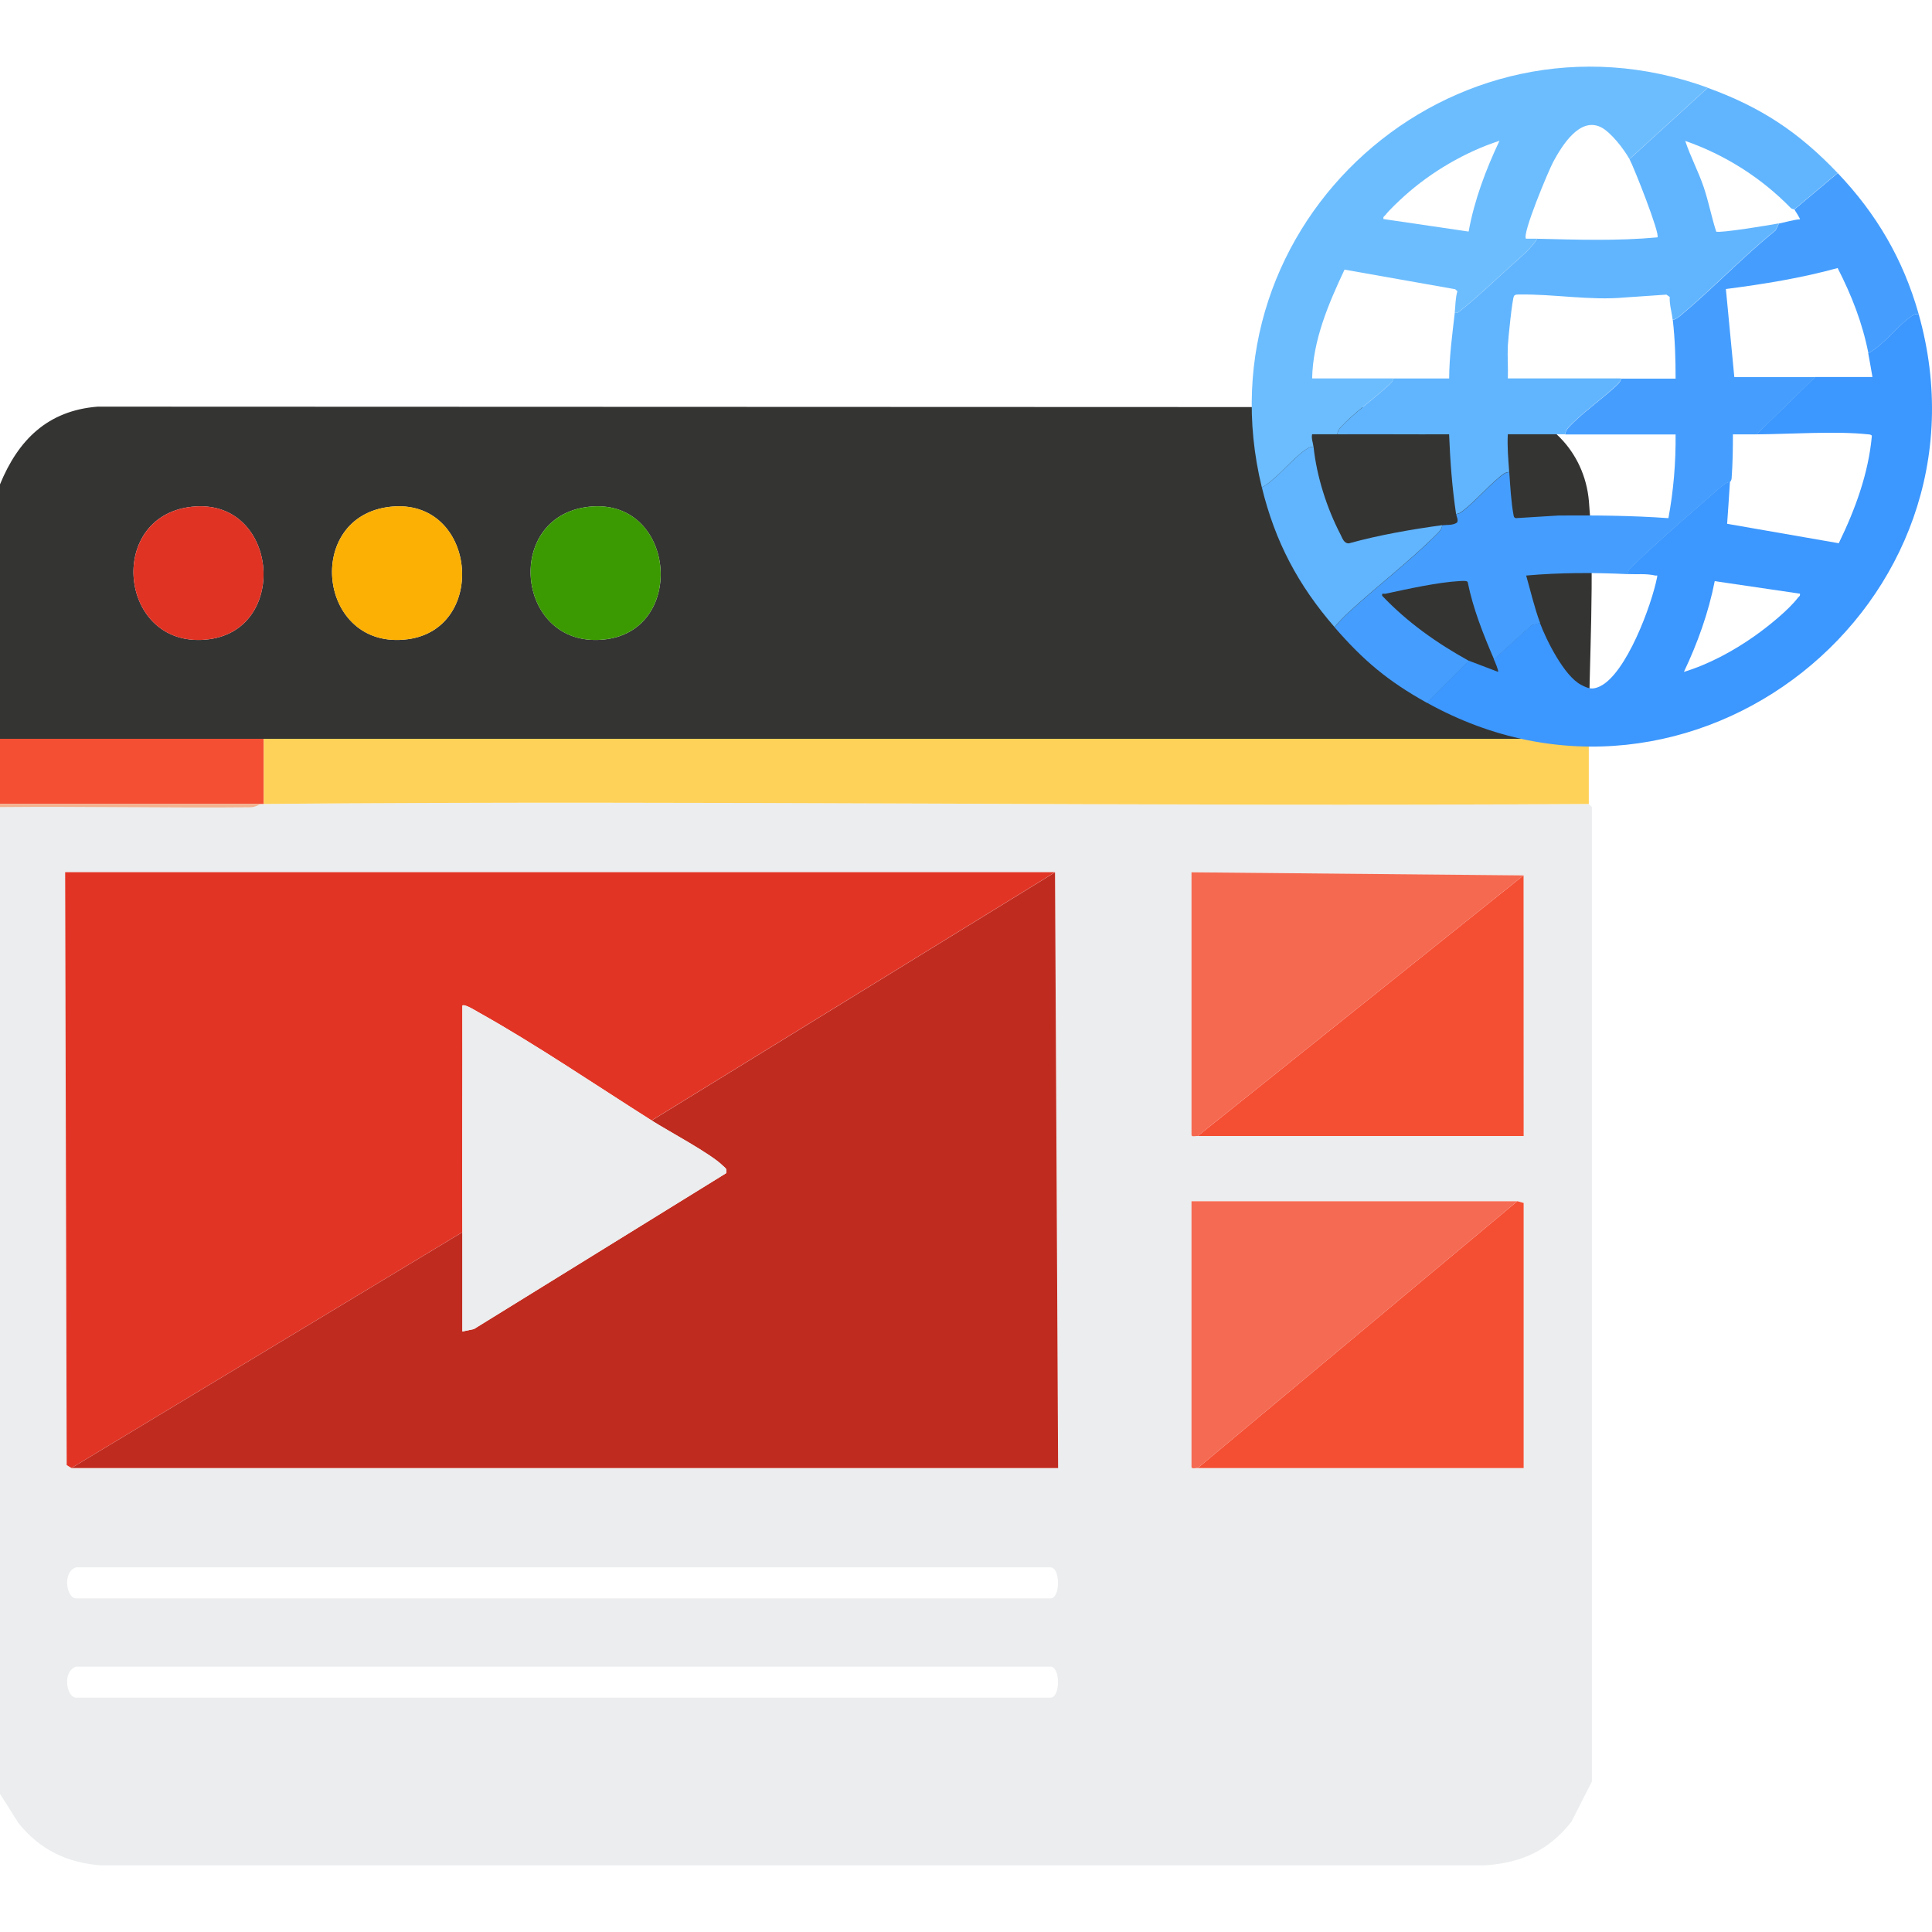 <?xml version="1.0" encoding="UTF-8"?><svg id="Layer_2" xmlns="http://www.w3.org/2000/svg" viewBox="0 0 500 500"><defs><style>.cls-1{fill:#ebedee;}.cls-2{fill:#fcb003;}.cls-3{fill:#c02b1f;}.cls-4{fill:none;}.cls-5{fill:#f56a53;}.cls-6{fill:#3c97fe;}.cls-7{fill:#459efe;}.cls-8{fill:#fed159;}.cls-9{fill:#343433;}.cls-10{fill:#e23425;}.cls-11{fill:#f2b28f;}.cls-12{fill:#f56951;}.cls-13{fill:#61b5fe;}.cls-14{fill:#3b9a01;}.cls-15{fill:#6cbdfe;}.cls-16{fill:#f44f33;}.cls-17{fill:#e03324;}</style></defs><g id="Layer_2-2"><rect class="cls-4" x="0" width="500" height="500"/><g id="Layer_1-2"><path class="cls-1" d="M411.18,208.07l.8.8v252.17l-5.27,10.38c-5.86,7.49-12.92,10.67-22.4,11.33H26.07c-8.84-.7-15.7-4.05-21.26-10.89L0,464.24v-255.38c21.57-.21,43.17.26,64.74.06,1.5,0,2.58-.86,2.72-.86h.8c114.28-.99,228.64.74,342.91,0h0ZM18.48,379.93h255.38l-.8-154.2H16.86l.4,153.44,1.22.76h0ZM394.3,226.54l-85.93-.8v67.78c-.1.87,1.03.4,1.6.47h84.32v-67.46h0ZM392.7,310.86h-84.32v68.58c-.09.87,1.03.4,1.62.47h84.32v-68.58l-1.62-.47ZM19.68,405.63c-3.7,1.27-2.41,8.04,0,8.04h252.17c2.62,0,2.62-8.04,0-8.04H19.68ZM19.68,431.32c-3.7,1.27-2.41,8.04,0,8.04h252.17c2.62,0,2.62-8.04,0-8.04H19.68Z"/><path class="cls-9" d="M411.18,191.2H0v-65.85c4.71-11.49,12.33-19.09,25.27-20.11l362.12.13c12.89,1.48,22.7,11.37,23.82,24.36,1.62,18.72-.03,42.2-.03,61.46h0ZM49.62,131.15c-22.6,2.49-18.75,37.37,4.53,34.28,20.94-2.79,17.7-36.71-4.53-34.28ZM101.01,131.15c-22.6,2.49-18.75,37.37,4.53,34.28,20.94-2.79,17.7-36.71-4.53-34.28ZM152.4,131.15c-22.6,2.49-18.75,37.37,4.53,34.28,20.94-2.79,17.7-36.71-4.53-34.28Z"/><path class="cls-16" d="M68.27,191.2v16.86H0v-16.86h68.27Z"/><path class="cls-11" d="M67.46,208.07c-.14,0-1.22.85-2.72.86-21.57.2-43.17-.27-64.74-.06v-.8h67.46Z"/><path class="cls-10" d="M273.04,225.73l-104.41,64.24c-14.42-9.11-29.98-19.71-44.73-27.95-.74-.42-3.75-2.32-4.25-1.76.06,19.52-.09,39.09,0,58.63l-101.17,61.03-1.22-.76-.4-153.44h256.18,0Z"/><path class="cls-3" d="M273.04,225.73l.8,154.2H18.48l101.18-61.03c.04,8.55-.03,17.15,0,25.7l2.98-.63,65.27-40.34c.29-1.22-.17-1.29-.85-1.95-3.12-3.11-13.97-8.87-18.42-11.69l104.41-64.24h-.01Z"/><path class="cls-8" d="M411.18,191.2v16.86c-114.28.74-228.64-.99-342.91,0v-16.86h342.91Z"/><polygon class="cls-16" points="392.7 310.86 394.32 311.33 394.32 379.93 309.98 379.93 392.7 310.86"/><path class="cls-5" d="M392.7,310.86l-82.72,69.07c-.59-.07-1.72.4-1.62-.47v-68.58h84.34Z"/><polygon class="cls-16" points="394.3 226.54 394.32 294 309.98 294 394.3 226.54"/><path class="cls-12" d="M394.3,226.54l-84.32,67.46c-.59-.07-1.72.4-1.62-.47v-67.78l85.94.8h0Z"/><path class="cls-17" d="M49.62,131.15c22.23-2.45,25.47,31.48,4.53,34.28-23.28,3.11-27.13-31.78-4.53-34.28Z"/><path class="cls-2" d="M101.01,131.15c22.23-2.45,25.47,31.48,4.53,34.28-23.28,3.11-27.13-31.78-4.53-34.28Z"/><path class="cls-14" d="M152.4,131.15c22.23-2.45,25.47,31.48,4.53,34.28-23.28,3.11-27.13-31.78-4.53-34.28Z"/><path class="cls-1" d="M168.65,289.98c4.47,2.82,15.3,8.58,18.42,11.69.67.66,1.13.74.85,1.95l-65.27,40.34-2.98.63c-.03-8.55.03-17.15,0-25.7-.09-19.52.06-39.09,0-58.63.5-.56,3.5,1.35,4.25,1.76,14.75,8.24,30.31,18.82,44.73,27.95h0Z"/><path class="cls-6" d="M496.55,81.29c21.14,75.03-58.97,138.63-127.31,100.55l10.86-10.86,7.59,2.89c.23-.24-.86-2.75-1.09-3.25l9.78-8.85,2.15-.56c1.69,4.53,6.29,13.72,10.6,15.99,1.89.99,2.88,1.39,4.91.44,6.82-3.21,13.41-21.07,14.81-28.23.14-.74,0-.37-.49-.47-2.44-.54-4.63-.26-7.05-.37-.14-1.12.76-1.69,1.45-2.35,6.46-6.26,14.15-12.85,20.97-18.81,1.07-.93,2.62-2.54,3.98-2.71-.26,3.61-.44,7.25-.73,10.86l28.89,5.03c4.25-8.74,7.69-18.03,8.57-27.82-.27-.37-.7-.33-1.1-.37-8.21-.89-20.17-.04-28.78.01l15.2-14.83h14.83c-.37-2.05-.69-4.11-1.09-6.14,4.17-2.28,7.38-7,11.19-9.61.64-.44.99-.67,1.83-.52l.03-.03h0ZM465.81,153.64l-22.04-3.24c-1.6,8.14-4.43,16.01-7.98,23.49,6.49-1.99,12.82-5.41,18.35-9.32,3.37-2.38,8.67-6.63,11.13-9.84.27-.36.7-.46.54-1.09h0Z"/><path class="cls-7" d="M475.58,44.77c10.08,10.6,16.97,22.35,20.98,36.53-.83-.16-1.19.09-1.83.52-3.81,2.61-7.03,7.32-11.19,9.61-1.55-7.89-4.33-14.95-7.96-22.06-9.47,2.61-19.19,4.17-28.92,5.43l2.18,22.79h20.98l-15.2,14.83h-6.14c0,3.8-.06,7.62-.34,11.43-.03.47-.37.82-.37.87-1.36.17-2.91,1.78-3.98,2.71-6.83,5.96-14.52,12.55-20.97,18.81-.69.67-1.59,1.25-1.45,2.35-8.84-.42-17.59-.43-26.4.36,1.17,4.07,2.13,8.32,3.62,12.29l-2.15.56-9.78,8.85c-2.79-6.5-5.41-13.03-6.83-20.04-.27-.4-1.58-.24-2.05-.23-5.6.29-13.56,2.06-19.18,3.27-.5.11-1.05-.32-.89.54,6.53,6.88,14.14,12.25,22.42,16.83l-10.86,10.86c-10.06-5.6-16.37-10.89-23.88-19.54,1.09-1.33,2.35-2.64,3.61-3.8,7.25-6.7,15.7-13.15,22.62-20.05.74-.74,1.53-1.4,1.62-2.54,1.22-.17,2.68.07,3.82-.7.44-.62-.11-1.55-.21-2.19.66-.04,1.12-.34,1.63-.72,3.12-2.38,6.32-6.09,9.41-8.67.73-.6,1.69-1.5,2.71-1.46.24,3.45.46,7.63,1.09,11.03.07.42.11.73.59.86l11.14-.69c9.5-.06,18.92.01,28.36.69,1.33-7.12,1.93-14.4,1.86-21.66-9.53.03-19.05-.03-28.58,0,.07-.62.3-1.16.72-1.63,3.07-3.44,8.39-7.22,11.95-10.47.69-.63,1.66-1.38,1.8-2.35h14.11c0-5.04-.14-10.18-.73-15.2.85-.14,1.53-.73,2.18-1.26,8.34-6.99,15.93-15.03,24.41-21.89l.9-1.8c1.8-.34,3.58-.95,5.43-1.09.1-.1-1.35-2.42-1.45-2.54l11.22-9.41v-.03h-.01Z"/><path class="cls-15" d="M441.95,22.71l-20.25,18.45c-1.42-2.54-4.84-7.03-7.46-8.28-5.49-2.61-10.04,4.9-12.26,9-1.23,2.29-8.15,18.79-7.05,19.9.96.01,1.93-.03,2.89,0-1.63,2.65-4.53,4.93-6.86,7.06-4.05,3.68-8.61,8.02-12.83,11.4-.54.43-.82.85-1.65.7.2-1.85.16-3.77.69-5.57l-.56-.52-28.65-5.07c-4.14,8.82-8.18,18.23-8.38,28.16h20.98c-.07.87-.85,1.45-1.45,1.99-3.68,3.35-8.91,7.12-12.13,10.64-.49.53-.82,1.1-.89,1.82h-6.52c-.24,1.15.26,2.23.36,3.25-.7-.04-1.22.19-1.79.56-2.54,1.66-5.59,5.11-7.96,7.22-1.02.9-2.39,2.15-3.62,2.71-16.67-68.35,49.22-127.42,115.38-103.45v.03h.01ZM388.05,36.44c-8.81,2.85-17.69,8.06-24.59,14.28-1.35,1.22-3.82,3.52-4.88,4.88-.27.36-.7.46-.54,1.09l22.04,3.24c1.48-8.18,4.45-16,7.98-23.49Z"/><path class="cls-13" d="M475.58,44.77l-11.22,9.41s-.63-.07-.9-.34c-7.59-7.81-17.02-13.79-27.32-17.37,1.35,4.1,3.42,7.92,4.8,12.02,1.25,3.71,2.01,7.71,3.21,11.44.76.49,14.21-1.73,16.23-2.12l-.9,1.8c-8.48,6.86-16.07,14.88-24.41,21.89-.63.53-1.33,1.12-2.18,1.26-.23-1.95-.86-3.91-.77-5.92l-.86-.59-10.83.74c-8.88.82-18.46-.92-27.14-.77-.47,0-1.15-.06-1.46.37-.46.64-1.53,11.26-1.6,12.86-.14,2.82.1,5.67,0,8.49,9.75-.03,19.54.03,29.29,0-.14.99-1.12,1.72-1.8,2.35-3.55,3.27-8.88,7.05-11.95,10.47-.42.47-.64,1.02-.72,1.63-4.94.01-9.9,0-14.83,0-.17,3.28.13,6.52.36,9.77-1.02-.06-1.98.85-2.71,1.46-3.09,2.59-6.29,6.3-9.41,8.67-.5.39-.97.67-1.63.72-1.02-6.83-1.53-13.72-1.8-20.61-9.64.04-19.29-.06-28.93,0,.07-.73.4-1.3.89-1.82,3.24-3.52,8.45-7.29,12.13-10.64.6-.54,1.36-1.12,1.45-1.99h14.47c.03-5.72.82-11.36,1.45-17,.83.14,1.1-.27,1.65-.7,4.23-3.38,8.78-7.72,12.83-11.4,2.35-2.13,5.23-4.41,6.86-7.06,10.4.24,20.76.6,31.11-.36.82-.7-6.17-18.35-7.23-20.25l20.25-18.45c13.77,5,23.55,11.46,33.63,22.06h0Z"/><path class="cls-13" d="M339.95,115.66c.79,7.56,3.41,15.8,6.92,22.56.52,1,.92,2.49,2.25,2.39,7.91-2.18,15.99-3.57,24.11-4.7-.09,1.13-.87,1.8-1.62,2.54-6.92,6.9-15.37,13.35-22.62,20.05-1.26,1.17-2.52,2.46-3.61,3.8-9.41-10.86-15.37-22.07-18.81-36.17,1.23-.56,2.61-1.8,3.62-2.71,2.38-2.11,5.44-5.56,7.96-7.22.57-.37,1.09-.6,1.79-.56h0Z"/></g></g></svg>